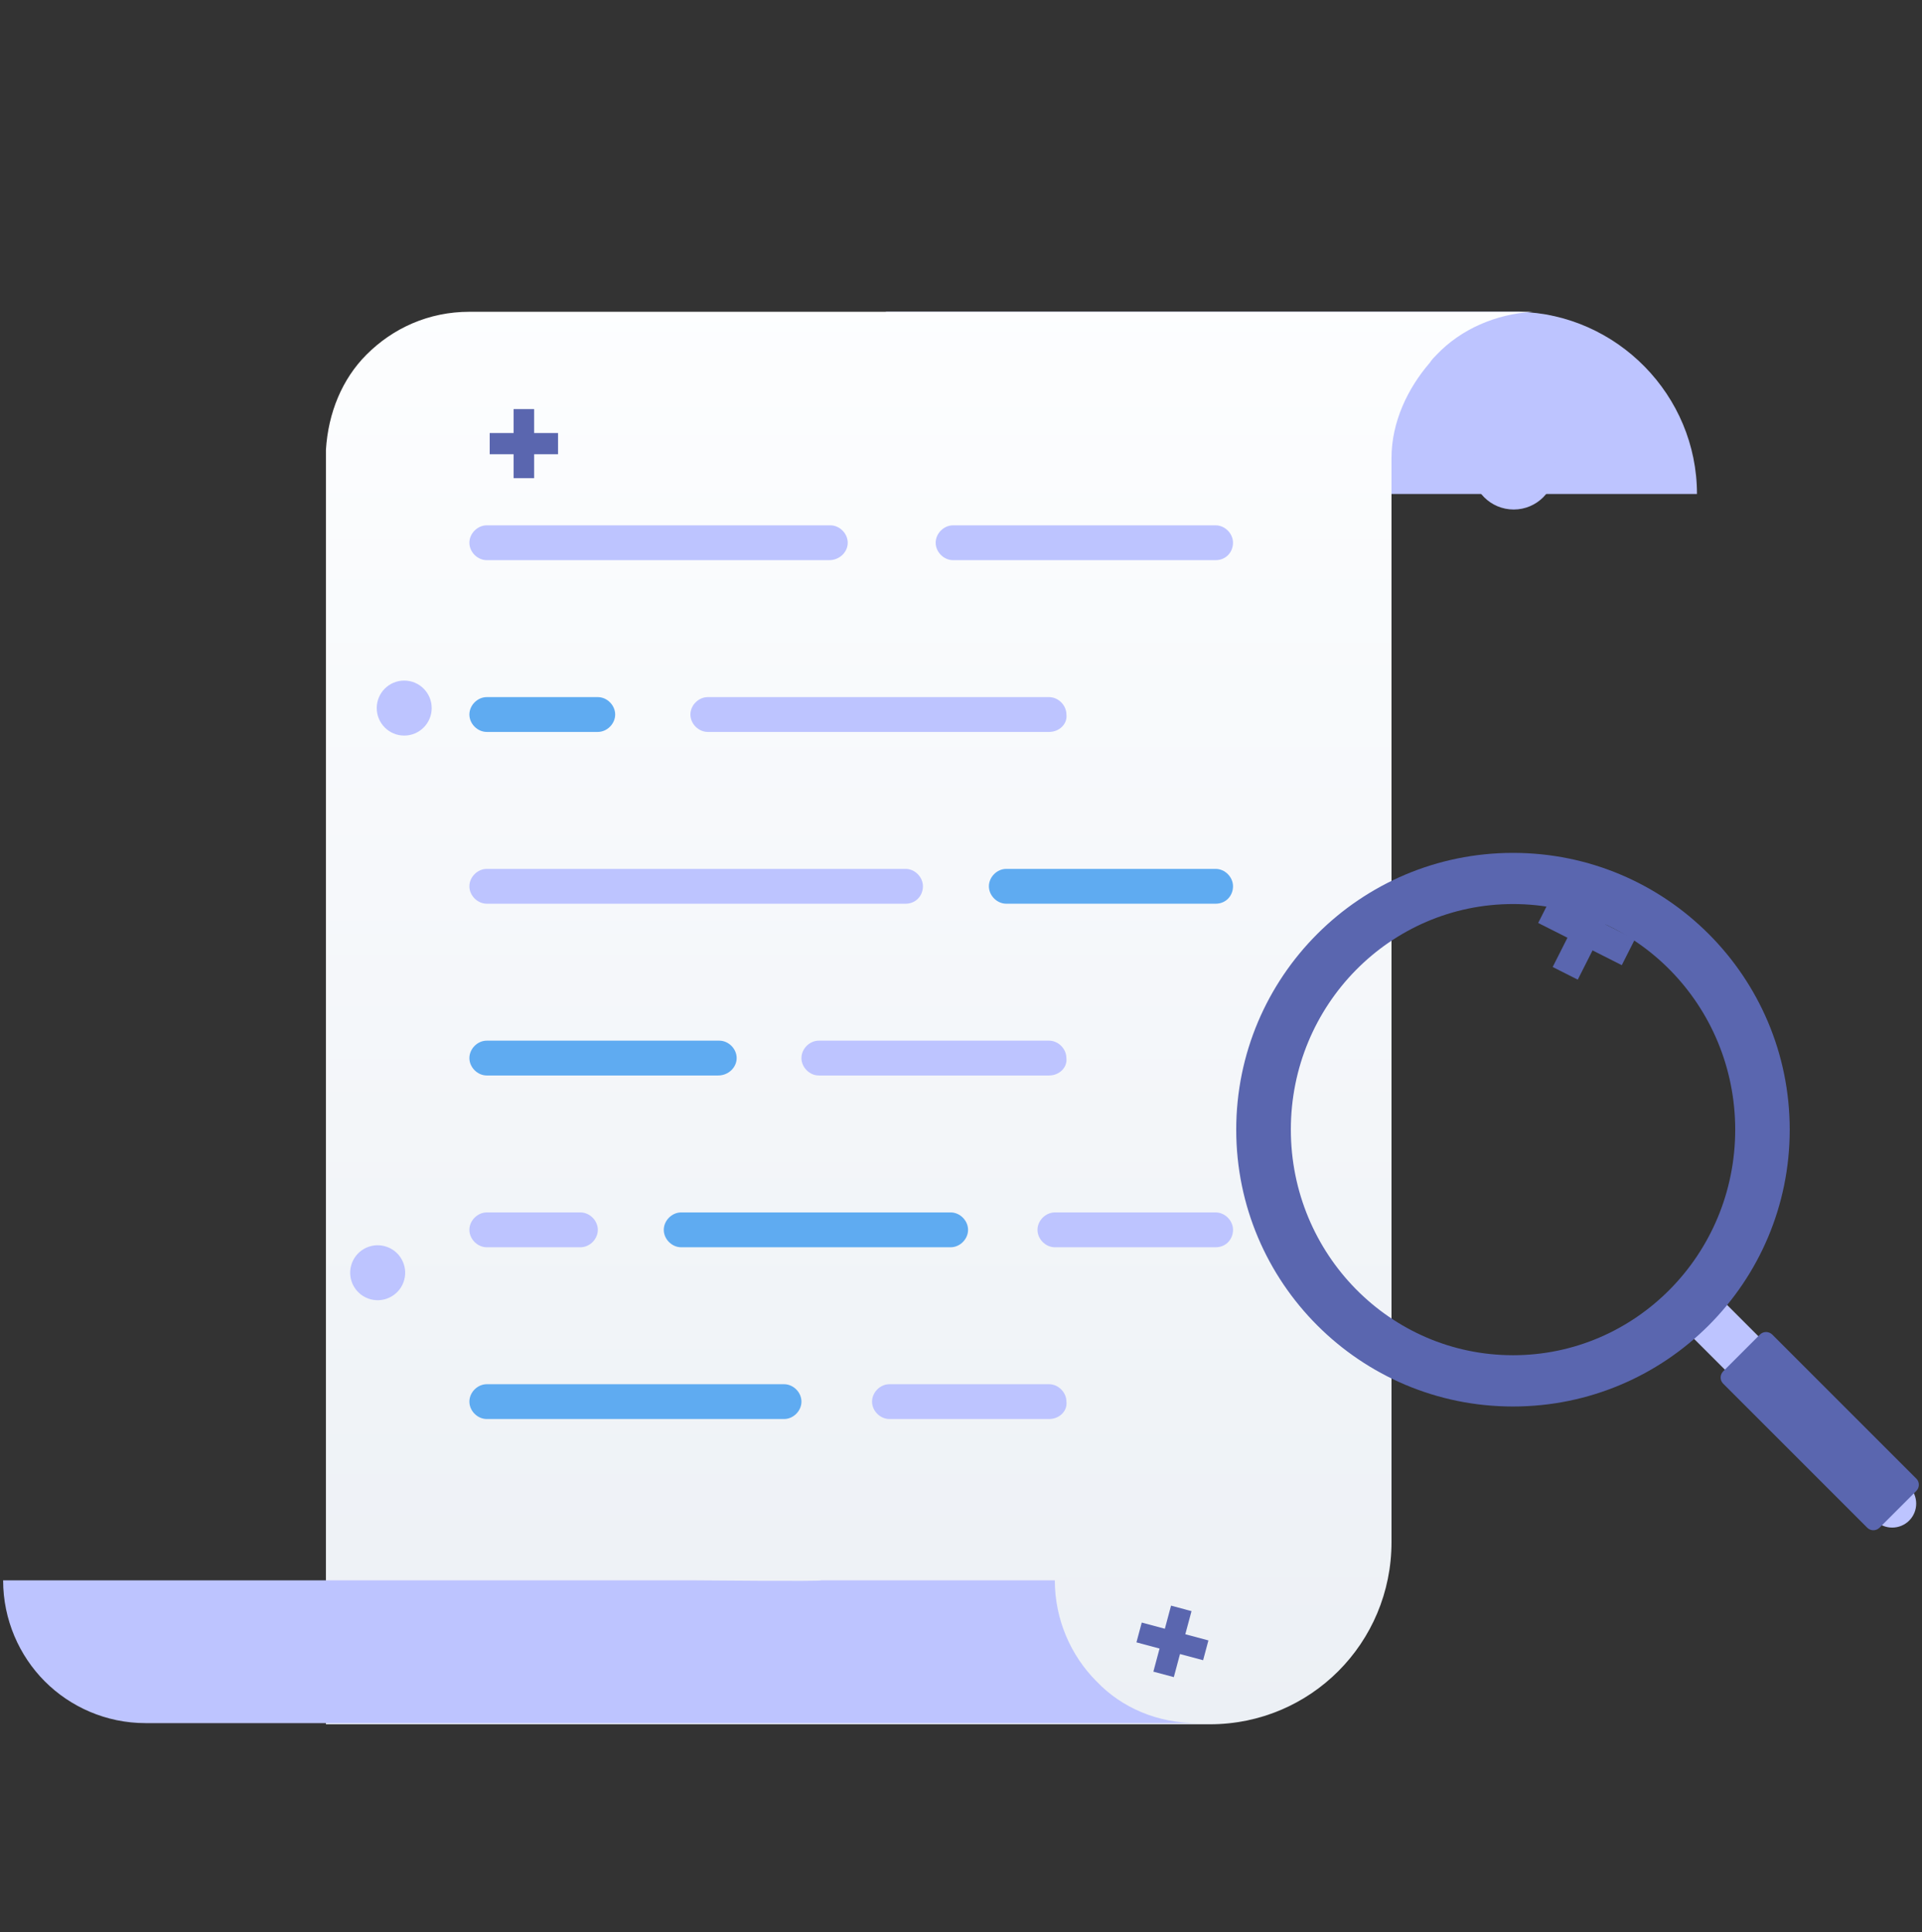 <svg width="190" height="191" viewBox="0 0 190 191" fill="none" xmlns="http://www.w3.org/2000/svg">
<rect x="0" y="0" width="190" height="191" fill="#333333" stroke="none"/>
<path d="M135.044 48.834H87.578V30.821H149.798C149.913 30.821 150.027 30.821 150.141 30.821C159.863 31.05 167.755 39.082 167.755 48.834H147.167" fill="#BDC4FF"/>
<path d="M151.512 30.821C147.852 31.05 144.421 32.542 142.019 35.066C141.79 35.295 141.561 35.525 141.333 35.869C139.159 38.393 137.558 41.721 137.558 45.278V152.441C137.558 162.423 129.552 170.454 119.601 170.454H32.219V44.474C32.447 40.803 33.82 37.475 36.222 35.066C38.852 32.427 42.398 30.821 46.401 30.821H134.356H151.054C151.169 30.821 151.283 30.821 151.512 30.821Z" fill="url(#paint0_linear_8720_13564)"/>
<path d="M120.175 55.374H94.212C93.297 55.374 92.496 54.571 92.496 53.653C92.496 52.735 93.297 51.932 94.212 51.932H120.175C121.09 51.932 121.89 52.735 121.89 53.653C121.89 54.571 121.204 55.374 120.175 55.374Z" fill="#BDC4FF"/>
<path d="M81.973 55.374H48.118C47.203 55.374 46.402 54.571 46.402 53.653C46.402 52.735 47.203 51.932 48.118 51.932H82.087C83.002 51.932 83.803 52.735 83.803 53.653C83.803 54.571 83.002 55.374 81.973 55.374Z" fill="#BDC4FF"/>
<path d="M103.706 72.355H69.966C69.051 72.355 68.25 71.552 68.25 70.634C68.25 69.716 69.051 68.913 69.966 68.913H103.706C104.621 68.913 105.422 69.716 105.422 70.634C105.536 71.552 104.736 72.355 103.706 72.355Z" fill="#BDC4FF"/>
<path d="M59.098 72.355H48.118C47.203 72.355 46.402 71.552 46.402 70.634C46.402 69.716 47.203 68.913 48.118 68.913H59.098C60.013 68.913 60.814 69.716 60.814 70.634C60.814 71.552 60.013 72.355 59.098 72.355Z" fill="#5FABF1"/>
<path d="M120.175 89.336H99.473C98.558 89.336 97.758 88.532 97.758 87.615C97.758 86.697 98.558 85.894 99.473 85.894H120.175C121.09 85.894 121.891 86.697 121.891 87.615C121.891 88.532 121.205 89.336 120.175 89.336Z" fill="#5FABF1"/>
<path d="M89.522 89.336H48.118C47.203 89.336 46.402 88.532 46.402 87.615C46.402 86.697 47.203 85.894 48.118 85.894H89.522C90.437 85.894 91.237 86.697 91.237 87.615C91.237 88.532 90.551 89.336 89.522 89.336Z" fill="#BDC4FF"/>
<path d="M103.703 106.317H80.942C80.027 106.317 79.227 105.513 79.227 104.596C79.227 103.678 80.027 102.875 80.942 102.875H103.703C104.618 102.875 105.418 103.678 105.418 104.596C105.533 105.513 104.732 106.317 103.703 106.317Z" fill="#BDC4FF"/>
<path d="M70.993 106.317H48.118C47.203 106.317 46.402 105.513 46.402 104.596C46.402 103.678 47.203 102.875 48.118 102.875H71.107C72.022 102.875 72.823 103.678 72.823 104.596C72.823 105.513 72.022 106.317 70.993 106.317Z" fill="#5FABF1"/>
<path d="M120.176 123.298H104.278C103.363 123.298 102.562 122.494 102.562 121.577C102.562 120.659 103.363 119.855 104.278 119.855H120.176C121.091 119.855 121.892 120.659 121.892 121.577C121.892 122.494 121.206 123.298 120.176 123.298Z" fill="#BDC4FF"/>
<path d="M93.982 123.298H67.333C66.418 123.298 65.617 122.494 65.617 121.577C65.617 120.659 66.418 119.855 67.333 119.855H93.982C94.897 119.855 95.698 120.659 95.698 121.577C95.698 122.494 94.897 123.298 93.982 123.298Z" fill="#5FABF1"/>
<path d="M57.382 123.298H48.118C47.203 123.298 46.402 122.494 46.402 121.577C46.402 120.659 47.203 119.855 48.118 119.855H57.382C58.297 119.855 59.098 120.659 59.098 121.577C59.098 122.494 58.297 123.298 57.382 123.298Z" fill="#BDC4FF"/>
<path d="M103.706 140.278H87.923C87.008 140.278 86.207 139.475 86.207 138.557C86.207 137.64 87.008 136.836 87.923 136.836H103.706C104.621 136.836 105.422 137.64 105.422 138.557C105.536 139.475 104.736 140.278 103.706 140.278Z" fill="#BDC4FF"/>
<path d="M77.512 140.278H48.118C47.203 140.278 46.402 139.475 46.402 138.557C46.402 137.64 47.203 136.836 48.118 136.836H77.512C78.427 136.836 79.228 137.64 79.228 138.557C79.228 139.475 78.427 140.278 77.512 140.278Z" fill="#5FABF1"/>
<path d="M81.172 156.227H104.275C104.275 160.128 105.877 163.684 108.393 166.209C110.909 168.848 114.455 170.339 118.344 170.339H14.377C10.488 170.339 6.942 168.733 4.426 166.209C1.91 163.684 0.309 160.128 0.309 156.227H68.705C68.705 156.227 81.4 156.341 81.172 156.227Z" fill="#BDC4FF"/>
<path d="M180.363 145.239L165.922 130.809L169.232 127.499L183.662 141.94L180.363 145.239Z" fill="#BDC4FF"/>
<path d="M185.376 150.317L174.303 139.243C173.378 138.318 173.378 136.812 174.303 135.887C175.228 134.962 176.734 134.962 177.659 135.887L188.733 146.96C189.657 147.885 189.657 149.392 188.733 150.317C187.808 151.241 186.301 151.241 185.376 150.317Z" fill="#BDC4FF"/>
<path d="M184.589 151.024L170.342 136.777C170.011 136.446 170.011 135.91 170.342 135.567L173.984 131.926C174.315 131.594 174.851 131.594 175.194 131.926L189.441 146.173C189.772 146.504 189.772 147.04 189.441 147.383L185.799 151.024C185.457 151.355 184.92 151.355 184.589 151.024Z" fill="#5A66AF"/>
<path d="M149.571 84.312C134.456 84.312 122.207 96.561 122.207 111.676C122.207 126.779 134.456 139.04 149.56 139.04C164.674 139.04 176.923 126.791 176.923 111.676C176.923 96.561 164.674 84.312 149.571 84.312ZM149.571 133.971C137.436 133.971 127.607 123.982 127.607 111.665C127.607 99.347 137.436 89.369 149.571 89.369C161.706 89.369 171.535 99.358 171.535 111.676C171.535 123.994 161.695 133.971 149.571 133.971Z" fill="#5A66AF"/>
<path d="M149.637 50.368C151.917 50.368 153.765 48.518 153.765 46.236C153.765 43.953 151.917 42.103 149.637 42.103C147.356 42.103 145.508 43.953 145.508 46.236C145.508 48.518 147.356 50.368 149.637 50.368Z" fill="#BDC4FF"/>
<path d="M39.959 72.716C41.459 72.716 42.675 71.499 42.675 69.997C42.675 68.496 41.459 67.278 39.959 67.278C38.458 67.278 37.242 68.496 37.242 69.997C37.242 71.499 38.458 72.716 39.959 72.716Z" fill="#BDC4FF"/>
<path d="M34.709 125.113C34.321 126.562 35.181 128.052 36.632 128.44C38.082 128.829 39.573 127.969 39.961 126.52C40.349 125.071 39.488 123.581 38.038 123.193C36.588 122.804 35.097 123.664 34.709 125.113Z" fill="#BDC4FF"/>
<path d="M55.165 42.808H52.801V40.443H50.774V42.808H48.41V44.902H50.774V47.266H52.801V44.902H55.165V42.808Z" fill="#5A66AF"/>
<path d="M116.038 165.793L116.65 163.509L118.934 164.121L119.458 162.164L117.175 161.552L117.787 159.268L115.764 158.726L115.152 161.01L112.868 160.398L112.344 162.355L114.628 162.967L114.016 165.251L116.038 165.793Z" fill="#5A66AF"/>
<path d="M161.617 92.85L158.724 91.39L160.185 88.497L157.705 87.245L156.245 90.138L153.352 88.677L152.058 91.24L154.951 92.7L153.491 95.593L155.97 96.844L157.431 93.952L160.323 95.412L161.617 92.85Z" fill="#5A66AF"/>
<defs>
<linearGradient id="paint0_linear_8720_13564" x1="91.826" y1="27.591" x2="91.826" y2="171.96" gradientUnits="userSpaceOnUse">
<stop stop-color="#FDFEFF"/>
<stop offset="0.996" stop-color="#ECF0F5"/>
</linearGradient>
</defs>
</svg>
